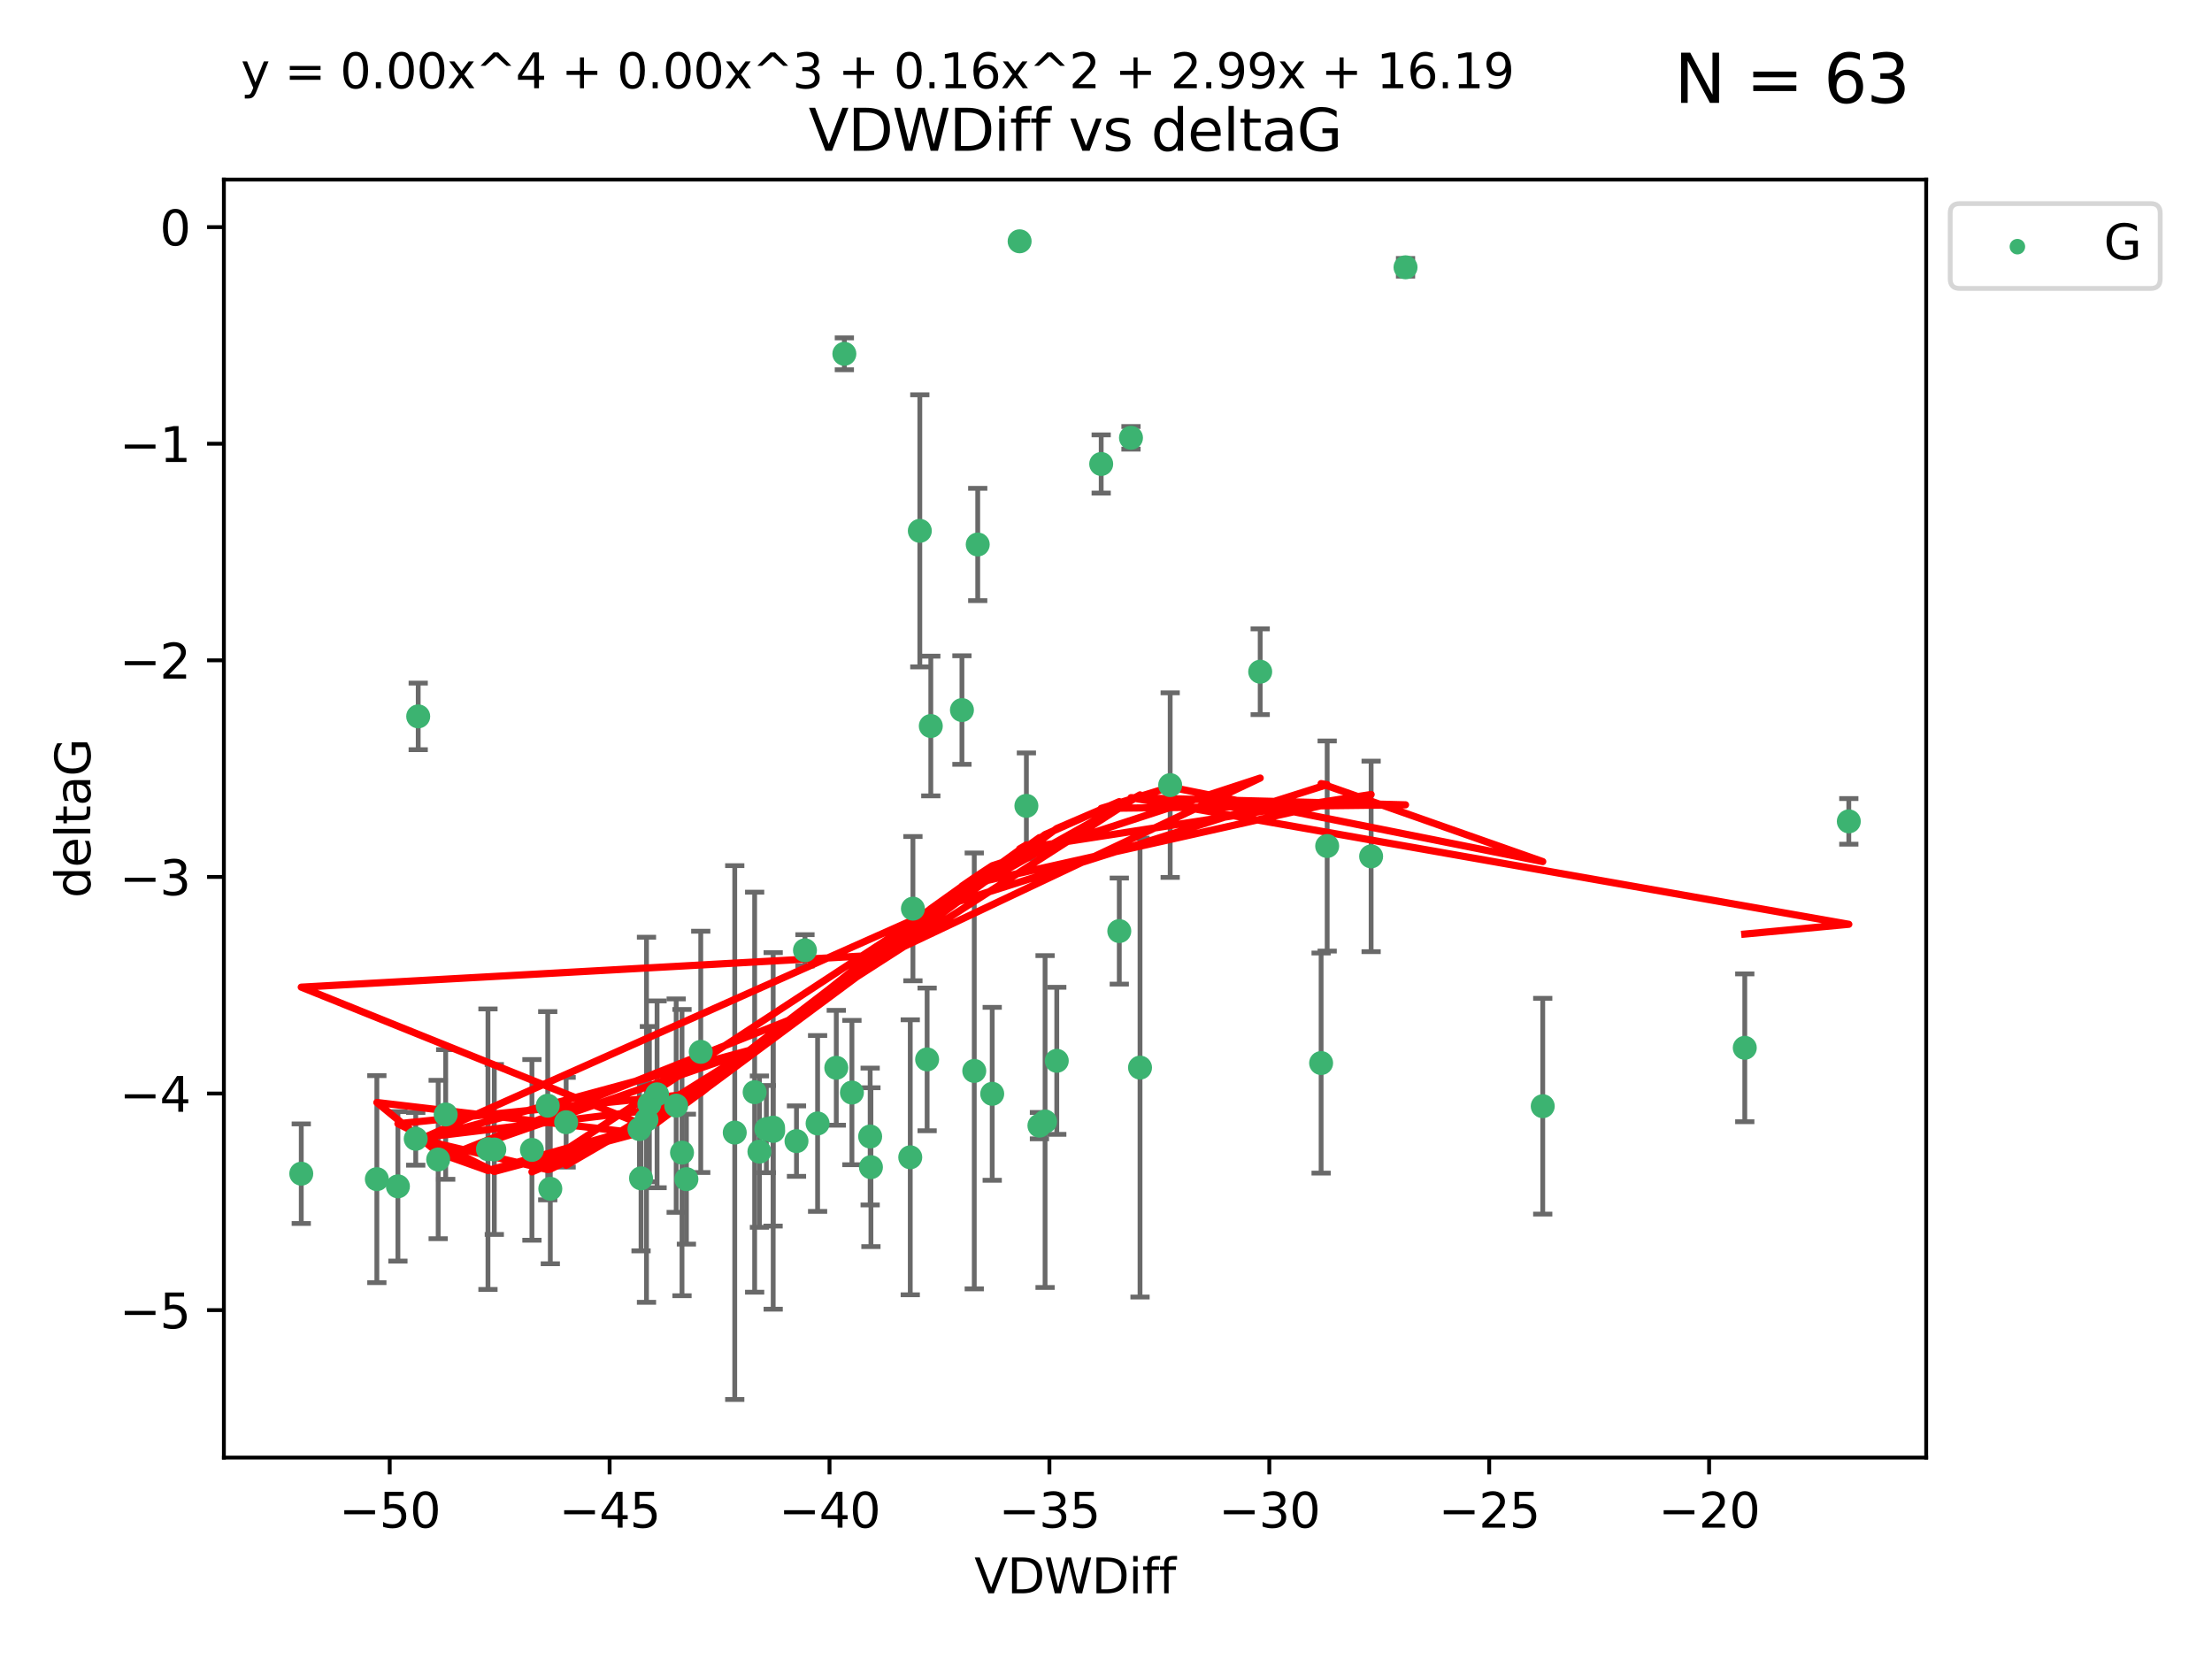 <?xml version="1.0" encoding="utf-8" standalone="no"?>
<!DOCTYPE svg PUBLIC "-//W3C//DTD SVG 1.1//EN"
  "http://www.w3.org/Graphics/SVG/1.1/DTD/svg11.dtd">
<svg xmlns:xlink="http://www.w3.org/1999/xlink" width="460.8pt" height="345.6pt" viewBox="0 0 460.8 345.6" xmlns="http://www.w3.org/2000/svg" version="1.1">
 <defs>
  <style type="text/css">*{stroke-linejoin: round; stroke-linecap: butt}</style>
 </defs>
 <g id="figure_1">
  <g id="patch_1">
   <path d="M 0 345.6 
L 460.8 345.6 
L 460.8 0 
L 0 0 
z
" style="fill: #ffffff"/>
  </g>
  <g id="axes_1">
   <g id="patch_2">
    <path d="M 46.64 303.64 
L 401.26 303.64 
L 401.26 37.411 
L 46.64 37.411 
z
" style="fill: #ffffff"/>
   </g>
   <g id="PathCollection_1">
    <defs>
     <path id="m6c60eccf04" d="M 0 1.118 
C 0.297 1.118 0.581 1 0.791 0.791 
C 1 0.581 1.118 0.297 1.118 0 
C 1.118 -0.297 1 -0.581 0.791 -0.791 
C 0.581 -1 0.297 -1.118 0 -1.118 
C -0.297 -1.118 -0.581 -1 -0.791 -0.791 
C -1 -0.581 -1.118 -0.297 -1.118 0 
C -1.118 0.297 -1 0.581 -0.791 0.791 
C -0.581 1 -0.297 1.118 0 1.118 
z
" style="stroke: #3cb371"/>
    </defs>
    <g clip-path="url(#p205595810f)">
     <use xlink:href="#m6c60eccf04" x="133.213" y="235.21" style="fill: #3cb371; stroke: #3cb371"/>
     <use xlink:href="#m6c60eccf04" x="78.505" y="245.636" style="fill: #3cb371; stroke: #3cb371"/>
     <use xlink:href="#m6c60eccf04" x="91.28" y="241.546" style="fill: #3cb371; stroke: #3cb371"/>
     <use xlink:href="#m6c60eccf04" x="101.652" y="239.396" style="fill: #3cb371; stroke: #3cb371"/>
     <use xlink:href="#m6c60eccf04" x="136.879" y="227.969" style="fill: #3cb371; stroke: #3cb371"/>
     <use xlink:href="#m6c60eccf04" x="159.648" y="235.209" style="fill: #3cb371; stroke: #3cb371"/>
     <use xlink:href="#m6c60eccf04" x="181.431" y="243.14" style="fill: #3cb371; stroke: #3cb371"/>
     <use xlink:href="#m6c60eccf04" x="62.759" y="244.499" style="fill: #3cb371; stroke: #3cb371"/>
     <use xlink:href="#m6c60eccf04" x="135.278" y="230.01" style="fill: #3cb371; stroke: #3cb371"/>
     <use xlink:href="#m6c60eccf04" x="133.541" y="245.465" style="fill: #3cb371; stroke: #3cb371"/>
     <use xlink:href="#m6c60eccf04" x="102.973" y="239.458" style="fill: #3cb371; stroke: #3cb371"/>
     <use xlink:href="#m6c60eccf04" x="82.893" y="247.139" style="fill: #3cb371; stroke: #3cb371"/>
     <use xlink:href="#m6c60eccf04" x="145.979" y="219.121" style="fill: #3cb371; stroke: #3cb371"/>
     <use xlink:href="#m6c60eccf04" x="174.214" y="222.438" style="fill: #3cb371; stroke: #3cb371"/>
     <use xlink:href="#m6c60eccf04" x="153.062" y="235.937" style="fill: #3cb371; stroke: #3cb371"/>
     <use xlink:href="#m6c60eccf04" x="117.936" y="233.778" style="fill: #3cb371; stroke: #3cb371"/>
     <use xlink:href="#m6c60eccf04" x="161.048" y="234.902" style="fill: #3cb371; stroke: #3cb371"/>
     <use xlink:href="#m6c60eccf04" x="181.27" y="236.757" style="fill: #3cb371; stroke: #3cb371"/>
     <use xlink:href="#m6c60eccf04" x="189.623" y="241.086" style="fill: #3cb371; stroke: #3cb371"/>
     <use xlink:href="#m6c60eccf04" x="110.811" y="239.542" style="fill: #3cb371; stroke: #3cb371"/>
     <use xlink:href="#m6c60eccf04" x="140.862" y="230.321" style="fill: #3cb371; stroke: #3cb371"/>
     <use xlink:href="#m6c60eccf04" x="161.07" y="235.588" style="fill: #3cb371; stroke: #3cb371"/>
     <use xlink:href="#m6c60eccf04" x="157.207" y="227.525" style="fill: #3cb371; stroke: #3cb371"/>
     <use xlink:href="#m6c60eccf04" x="165.923" y="237.715" style="fill: #3cb371; stroke: #3cb371"/>
     <use xlink:href="#m6c60eccf04" x="92.846" y="232.165" style="fill: #3cb371; stroke: #3cb371"/>
     <use xlink:href="#m6c60eccf04" x="158.201" y="239.905" style="fill: #3cb371; stroke: #3cb371"/>
     <use xlink:href="#m6c60eccf04" x="87.119" y="149.237" style="fill: #3cb371; stroke: #3cb371"/>
     <use xlink:href="#m6c60eccf04" x="191.615" y="110.585" style="fill: #3cb371; stroke: #3cb371"/>
     <use xlink:href="#m6c60eccf04" x="142.076" y="240.11" style="fill: #3cb371; stroke: #3cb371"/>
     <use xlink:href="#m6c60eccf04" x="86.605" y="237.234" style="fill: #3cb371; stroke: #3cb371"/>
     <use xlink:href="#m6c60eccf04" x="114.103" y="230.339" style="fill: #3cb371; stroke: #3cb371"/>
     <use xlink:href="#m6c60eccf04" x="114.64" y="247.646" style="fill: #3cb371; stroke: #3cb371"/>
     <use xlink:href="#m6c60eccf04" x="142.992" y="245.638" style="fill: #3cb371; stroke: #3cb371"/>
     <use xlink:href="#m6c60eccf04" x="220.146" y="220.986" style="fill: #3cb371; stroke: #3cb371"/>
     <use xlink:href="#m6c60eccf04" x="233.169" y="193.962" style="fill: #3cb371; stroke: #3cb371"/>
     <use xlink:href="#m6c60eccf04" x="217.708" y="233.64" style="fill: #3cb371; stroke: #3cb371"/>
     <use xlink:href="#m6c60eccf04" x="175.895" y="73.708" style="fill: #3cb371; stroke: #3cb371"/>
     <use xlink:href="#m6c60eccf04" x="216.531" y="234.491" style="fill: #3cb371; stroke: #3cb371"/>
     <use xlink:href="#m6c60eccf04" x="170.321" y="234.039" style="fill: #3cb371; stroke: #3cb371"/>
     <use xlink:href="#m6c60eccf04" x="134.676" y="233.267" style="fill: #3cb371; stroke: #3cb371"/>
     <use xlink:href="#m6c60eccf04" x="203.679" y="113.426" style="fill: #3cb371; stroke: #3cb371"/>
     <use xlink:href="#m6c60eccf04" x="206.696" y="227.86" style="fill: #3cb371; stroke: #3cb371"/>
     <use xlink:href="#m6c60eccf04" x="262.522" y="139.931" style="fill: #3cb371; stroke: #3cb371"/>
     <use xlink:href="#m6c60eccf04" x="177.472" y="227.599" style="fill: #3cb371; stroke: #3cb371"/>
     <use xlink:href="#m6c60eccf04" x="213.817" y="167.877" style="fill: #3cb371; stroke: #3cb371"/>
     <use xlink:href="#m6c60eccf04" x="212.406" y="50.266" style="fill: #3cb371; stroke: #3cb371"/>
     <use xlink:href="#m6c60eccf04" x="285.63" y="178.402" style="fill: #3cb371; stroke: #3cb371"/>
     <use xlink:href="#m6c60eccf04" x="200.389" y="147.918" style="fill: #3cb371; stroke: #3cb371"/>
     <use xlink:href="#m6c60eccf04" x="202.957" y="223.093" style="fill: #3cb371; stroke: #3cb371"/>
     <use xlink:href="#m6c60eccf04" x="193.903" y="151.245" style="fill: #3cb371; stroke: #3cb371"/>
     <use xlink:href="#m6c60eccf04" x="167.69" y="197.967" style="fill: #3cb371; stroke: #3cb371"/>
     <use xlink:href="#m6c60eccf04" x="237.488" y="222.403" style="fill: #3cb371; stroke: #3cb371"/>
     <use xlink:href="#m6c60eccf04" x="190.179" y="189.289" style="fill: #3cb371; stroke: #3cb371"/>
     <use xlink:href="#m6c60eccf04" x="193.138" y="220.694" style="fill: #3cb371; stroke: #3cb371"/>
     <use xlink:href="#m6c60eccf04" x="276.475" y="176.241" style="fill: #3cb371; stroke: #3cb371"/>
     <use xlink:href="#m6c60eccf04" x="275.212" y="221.454" style="fill: #3cb371; stroke: #3cb371"/>
     <use xlink:href="#m6c60eccf04" x="321.381" y="230.443" style="fill: #3cb371; stroke: #3cb371"/>
     <use xlink:href="#m6c60eccf04" x="243.77" y="163.553" style="fill: #3cb371; stroke: #3cb371"/>
     <use xlink:href="#m6c60eccf04" x="229.398" y="96.654" style="fill: #3cb371; stroke: #3cb371"/>
     <use xlink:href="#m6c60eccf04" x="292.798" y="55.682" style="fill: #3cb371; stroke: #3cb371"/>
     <use xlink:href="#m6c60eccf04" x="235.604" y="91.203" style="fill: #3cb371; stroke: #3cb371"/>
     <use xlink:href="#m6c60eccf04" x="385.141" y="171.107" style="fill: #3cb371; stroke: #3cb371"/>
     <use xlink:href="#m6c60eccf04" x="363.469" y="218.278" style="fill: #3cb371; stroke: #3cb371"/>
    </g>
   </g>
   <g id="matplotlib.axis_1">
    <g id="xtick_1">
     <g id="line2d_1">
      <defs>
       <path id="m21f9f442c5" d="M 0 0 
L 0 3.5 
" style="stroke: #000000; stroke-width: 0.8"/>
      </defs>
      <g>
       <use xlink:href="#m21f9f442c5" x="81.184" y="303.64" style="stroke: #000000; stroke-width: 0.8"/>
      </g>
     </g>
     <g id="text_1">
      <!-- −50 -->
      <g transform="translate(70.632 318.238)scale(0.1 -0.1)">
       <defs>
        <path id="DejaVuSans-2212" d="M 678 2272 
L 4684 2272 
L 4684 1741 
L 678 1741 
L 678 2272 
z
" transform="scale(0.016)"/>
        <path id="DejaVuSans-35" d="M 691 4666 
L 3169 4666 
L 3169 4134 
L 1269 4134 
L 1269 2991 
Q 1406 3038 1543 3061 
Q 1681 3084 1819 3084 
Q 2600 3084 3056 2656 
Q 3513 2228 3513 1497 
Q 3513 744 3044 326 
Q 2575 -91 1722 -91 
Q 1428 -91 1123 -41 
Q 819 9 494 109 
L 494 744 
Q 775 591 1075 516 
Q 1375 441 1709 441 
Q 2250 441 2565 725 
Q 2881 1009 2881 1497 
Q 2881 1984 2565 2268 
Q 2250 2553 1709 2553 
Q 1456 2553 1204 2497 
Q 953 2441 691 2322 
L 691 4666 
z
" transform="scale(0.016)"/>
        <path id="DejaVuSans-30" d="M 2034 4250 
Q 1547 4250 1301 3770 
Q 1056 3291 1056 2328 
Q 1056 1369 1301 889 
Q 1547 409 2034 409 
Q 2525 409 2770 889 
Q 3016 1369 3016 2328 
Q 3016 3291 2770 3770 
Q 2525 4250 2034 4250 
z
M 2034 4750 
Q 2819 4750 3233 4129 
Q 3647 3509 3647 2328 
Q 3647 1150 3233 529 
Q 2819 -91 2034 -91 
Q 1250 -91 836 529 
Q 422 1150 422 2328 
Q 422 3509 836 4129 
Q 1250 4750 2034 4750 
z
" transform="scale(0.016)"/>
       </defs>
       <use xlink:href="#DejaVuSans-2212"/>
       <use xlink:href="#DejaVuSans-35" x="83.789"/>
       <use xlink:href="#DejaVuSans-30" x="147.412"/>
      </g>
     </g>
    </g>
    <g id="xtick_2">
     <g id="line2d_2">
      <g>
       <use xlink:href="#m21f9f442c5" x="126.993" y="303.64" style="stroke: #000000; stroke-width: 0.8"/>
      </g>
     </g>
     <g id="text_2">
      <!-- −45 -->
      <g transform="translate(116.441 318.238)scale(0.1 -0.1)">
       <defs>
        <path id="DejaVuSans-34" d="M 2419 4116 
L 825 1625 
L 2419 1625 
L 2419 4116 
z
M 2253 4666 
L 3047 4666 
L 3047 1625 
L 3713 1625 
L 3713 1100 
L 3047 1100 
L 3047 0 
L 2419 0 
L 2419 1100 
L 313 1100 
L 313 1709 
L 2253 4666 
z
" transform="scale(0.016)"/>
       </defs>
       <use xlink:href="#DejaVuSans-2212"/>
       <use xlink:href="#DejaVuSans-34" x="83.789"/>
       <use xlink:href="#DejaVuSans-35" x="147.412"/>
      </g>
     </g>
    </g>
    <g id="xtick_3">
     <g id="line2d_3">
      <g>
       <use xlink:href="#m21f9f442c5" x="172.802" y="303.64" style="stroke: #000000; stroke-width: 0.8"/>
      </g>
     </g>
     <g id="text_3">
      <!-- −40 -->
      <g transform="translate(162.25 318.238)scale(0.1 -0.1)">
       <use xlink:href="#DejaVuSans-2212"/>
       <use xlink:href="#DejaVuSans-34" x="83.789"/>
       <use xlink:href="#DejaVuSans-30" x="147.412"/>
      </g>
     </g>
    </g>
    <g id="xtick_4">
     <g id="line2d_4">
      <g>
       <use xlink:href="#m21f9f442c5" x="218.611" y="303.64" style="stroke: #000000; stroke-width: 0.8"/>
      </g>
     </g>
     <g id="text_4">
      <!-- −35 -->
      <g transform="translate(208.059 318.238)scale(0.1 -0.1)">
       <defs>
        <path id="DejaVuSans-33" d="M 2597 2516 
Q 3050 2419 3304 2112 
Q 3559 1806 3559 1356 
Q 3559 666 3084 287 
Q 2609 -91 1734 -91 
Q 1441 -91 1130 -33 
Q 819 25 488 141 
L 488 750 
Q 750 597 1062 519 
Q 1375 441 1716 441 
Q 2309 441 2620 675 
Q 2931 909 2931 1356 
Q 2931 1769 2642 2001 
Q 2353 2234 1838 2234 
L 1294 2234 
L 1294 2753 
L 1863 2753 
Q 2328 2753 2575 2939 
Q 2822 3125 2822 3475 
Q 2822 3834 2567 4026 
Q 2313 4219 1838 4219 
Q 1578 4219 1281 4162 
Q 984 4106 628 3988 
L 628 4550 
Q 988 4650 1302 4700 
Q 1616 4750 1894 4750 
Q 2613 4750 3031 4423 
Q 3450 4097 3450 3541 
Q 3450 3153 3228 2886 
Q 3006 2619 2597 2516 
z
" transform="scale(0.016)"/>
       </defs>
       <use xlink:href="#DejaVuSans-2212"/>
       <use xlink:href="#DejaVuSans-33" x="83.789"/>
       <use xlink:href="#DejaVuSans-35" x="147.412"/>
      </g>
     </g>
    </g>
    <g id="xtick_5">
     <g id="line2d_5">
      <g>
       <use xlink:href="#m21f9f442c5" x="264.42" y="303.64" style="stroke: #000000; stroke-width: 0.8"/>
      </g>
     </g>
     <g id="text_5">
      <!-- −30 -->
      <g transform="translate(253.868 318.238)scale(0.1 -0.1)">
       <use xlink:href="#DejaVuSans-2212"/>
       <use xlink:href="#DejaVuSans-33" x="83.789"/>
       <use xlink:href="#DejaVuSans-30" x="147.412"/>
      </g>
     </g>
    </g>
    <g id="xtick_6">
     <g id="line2d_6">
      <g>
       <use xlink:href="#m21f9f442c5" x="310.229" y="303.64" style="stroke: #000000; stroke-width: 0.8"/>
      </g>
     </g>
     <g id="text_6">
      <!-- −25 -->
      <g transform="translate(299.676 318.238)scale(0.1 -0.1)">
       <defs>
        <path id="DejaVuSans-32" d="M 1228 531 
L 3431 531 
L 3431 0 
L 469 0 
L 469 531 
Q 828 903 1448 1529 
Q 2069 2156 2228 2338 
Q 2531 2678 2651 2914 
Q 2772 3150 2772 3378 
Q 2772 3750 2511 3984 
Q 2250 4219 1831 4219 
Q 1534 4219 1204 4116 
Q 875 4013 500 3803 
L 500 4441 
Q 881 4594 1212 4672 
Q 1544 4750 1819 4750 
Q 2544 4750 2975 4387 
Q 3406 4025 3406 3419 
Q 3406 3131 3298 2873 
Q 3191 2616 2906 2266 
Q 2828 2175 2409 1742 
Q 1991 1309 1228 531 
z
" transform="scale(0.016)"/>
       </defs>
       <use xlink:href="#DejaVuSans-2212"/>
       <use xlink:href="#DejaVuSans-32" x="83.789"/>
       <use xlink:href="#DejaVuSans-35" x="147.412"/>
      </g>
     </g>
    </g>
    <g id="xtick_7">
     <g id="line2d_7">
      <g>
       <use xlink:href="#m21f9f442c5" x="356.038" y="303.64" style="stroke: #000000; stroke-width: 0.8"/>
      </g>
     </g>
     <g id="text_7">
      <!-- −20 -->
      <g transform="translate(345.485 318.238)scale(0.1 -0.1)">
       <use xlink:href="#DejaVuSans-2212"/>
       <use xlink:href="#DejaVuSans-32" x="83.789"/>
       <use xlink:href="#DejaVuSans-30" x="147.412"/>
      </g>
     </g>
    </g>
    <g id="text_8">
     <!-- VDWDiff -->
     <g transform="translate(202.977 331.917)scale(0.1 -0.1)">
      <defs>
       <path id="DejaVuSans-56" d="M 1831 0 
L 50 4666 
L 709 4666 
L 2188 738 
L 3669 4666 
L 4325 4666 
L 2547 0 
L 1831 0 
z
" transform="scale(0.016)"/>
       <path id="DejaVuSans-44" d="M 1259 4147 
L 1259 519 
L 2022 519 
Q 2988 519 3436 956 
Q 3884 1394 3884 2338 
Q 3884 3275 3436 3711 
Q 2988 4147 2022 4147 
L 1259 4147 
z
M 628 4666 
L 1925 4666 
Q 3281 4666 3915 4102 
Q 4550 3538 4550 2338 
Q 4550 1131 3912 565 
Q 3275 0 1925 0 
L 628 0 
L 628 4666 
z
" transform="scale(0.016)"/>
       <path id="DejaVuSans-57" d="M 213 4666 
L 850 4666 
L 1831 722 
L 2809 4666 
L 3519 4666 
L 4500 722 
L 5478 4666 
L 6119 4666 
L 4947 0 
L 4153 0 
L 3169 4050 
L 2175 0 
L 1381 0 
L 213 4666 
z
" transform="scale(0.016)"/>
       <path id="DejaVuSans-69" d="M 603 3500 
L 1178 3500 
L 1178 0 
L 603 0 
L 603 3500 
z
M 603 4863 
L 1178 4863 
L 1178 4134 
L 603 4134 
L 603 4863 
z
" transform="scale(0.016)"/>
       <path id="DejaVuSans-66" d="M 2375 4863 
L 2375 4384 
L 1825 4384 
Q 1516 4384 1395 4259 
Q 1275 4134 1275 3809 
L 1275 3500 
L 2222 3500 
L 2222 3053 
L 1275 3053 
L 1275 0 
L 697 0 
L 697 3053 
L 147 3053 
L 147 3500 
L 697 3500 
L 697 3744 
Q 697 4328 969 4595 
Q 1241 4863 1831 4863 
L 2375 4863 
z
" transform="scale(0.016)"/>
      </defs>
      <use xlink:href="#DejaVuSans-56"/>
      <use xlink:href="#DejaVuSans-44" x="68.408"/>
      <use xlink:href="#DejaVuSans-57" x="145.41"/>
      <use xlink:href="#DejaVuSans-44" x="244.287"/>
      <use xlink:href="#DejaVuSans-69" x="321.289"/>
      <use xlink:href="#DejaVuSans-66" x="349.072"/>
      <use xlink:href="#DejaVuSans-66" x="384.277"/>
     </g>
    </g>
   </g>
   <g id="matplotlib.axis_2">
    <g id="ytick_1">
     <g id="line2d_8">
      <defs>
       <path id="m69c3748a81" d="M 0 0 
L -3.5 0 
" style="stroke: #000000; stroke-width: 0.8"/>
      </defs>
      <g>
       <use xlink:href="#m69c3748a81" x="46.64" y="272.918" style="stroke: #000000; stroke-width: 0.8"/>
      </g>
     </g>
     <g id="text_9">
      <!-- −5 -->
      <g transform="translate(24.898 276.717)scale(0.1 -0.1)">
       <use xlink:href="#DejaVuSans-2212"/>
       <use xlink:href="#DejaVuSans-35" x="83.789"/>
      </g>
     </g>
    </g>
    <g id="ytick_2">
     <g id="line2d_9">
      <g>
       <use xlink:href="#m69c3748a81" x="46.64" y="227.798" style="stroke: #000000; stroke-width: 0.8"/>
      </g>
     </g>
     <g id="text_10">
      <!-- −4 -->
      <g transform="translate(24.898 231.598)scale(0.1 -0.1)">
       <use xlink:href="#DejaVuSans-2212"/>
       <use xlink:href="#DejaVuSans-34" x="83.789"/>
      </g>
     </g>
    </g>
    <g id="ytick_3">
     <g id="line2d_10">
      <g>
       <use xlink:href="#m69c3748a81" x="46.64" y="182.678" style="stroke: #000000; stroke-width: 0.8"/>
      </g>
     </g>
     <g id="text_11">
      <!-- −3 -->
      <g transform="translate(24.898 186.478)scale(0.1 -0.1)">
       <use xlink:href="#DejaVuSans-2212"/>
       <use xlink:href="#DejaVuSans-33" x="83.789"/>
      </g>
     </g>
    </g>
    <g id="ytick_4">
     <g id="line2d_11">
      <g>
       <use xlink:href="#m69c3748a81" x="46.64" y="137.559" style="stroke: #000000; stroke-width: 0.8"/>
      </g>
     </g>
     <g id="text_12">
      <!-- −2 -->
      <g transform="translate(24.898 141.358)scale(0.1 -0.1)">
       <use xlink:href="#DejaVuSans-2212"/>
       <use xlink:href="#DejaVuSans-32" x="83.789"/>
      </g>
     </g>
    </g>
    <g id="ytick_5">
     <g id="line2d_12">
      <g>
       <use xlink:href="#m69c3748a81" x="46.64" y="92.439" style="stroke: #000000; stroke-width: 0.8"/>
      </g>
     </g>
     <g id="text_13">
      <!-- −1 -->
      <g transform="translate(24.898 96.238)scale(0.1 -0.1)">
       <defs>
        <path id="DejaVuSans-31" d="M 794 531 
L 1825 531 
L 1825 4091 
L 703 3866 
L 703 4441 
L 1819 4666 
L 2450 4666 
L 2450 531 
L 3481 531 
L 3481 0 
L 794 0 
L 794 531 
z
" transform="scale(0.016)"/>
       </defs>
       <use xlink:href="#DejaVuSans-2212"/>
       <use xlink:href="#DejaVuSans-31" x="83.789"/>
      </g>
     </g>
    </g>
    <g id="ytick_6">
     <g id="line2d_13">
      <g>
       <use xlink:href="#m69c3748a81" x="46.64" y="47.319" style="stroke: #000000; stroke-width: 0.8"/>
      </g>
     </g>
     <g id="text_14">
      <!-- 0 -->
      <g transform="translate(33.278 51.118)scale(0.1 -0.1)">
       <use xlink:href="#DejaVuSans-30"/>
      </g>
     </g>
    </g>
    <g id="text_15">
     <!-- deltaG -->
     <g transform="translate(18.818 187.064)rotate(-90)scale(0.1 -0.1)">
      <defs>
       <path id="DejaVuSans-64" d="M 2906 2969 
L 2906 4863 
L 3481 4863 
L 3481 0 
L 2906 0 
L 2906 525 
Q 2725 213 2448 61 
Q 2172 -91 1784 -91 
Q 1150 -91 751 415 
Q 353 922 353 1747 
Q 353 2572 751 3078 
Q 1150 3584 1784 3584 
Q 2172 3584 2448 3432 
Q 2725 3281 2906 2969 
z
M 947 1747 
Q 947 1113 1208 752 
Q 1469 391 1925 391 
Q 2381 391 2643 752 
Q 2906 1113 2906 1747 
Q 2906 2381 2643 2742 
Q 2381 3103 1925 3103 
Q 1469 3103 1208 2742 
Q 947 2381 947 1747 
z
" transform="scale(0.016)"/>
       <path id="DejaVuSans-65" d="M 3597 1894 
L 3597 1613 
L 953 1613 
Q 991 1019 1311 708 
Q 1631 397 2203 397 
Q 2534 397 2845 478 
Q 3156 559 3463 722 
L 3463 178 
Q 3153 47 2828 -22 
Q 2503 -91 2169 -91 
Q 1331 -91 842 396 
Q 353 884 353 1716 
Q 353 2575 817 3079 
Q 1281 3584 2069 3584 
Q 2775 3584 3186 3129 
Q 3597 2675 3597 1894 
z
M 3022 2063 
Q 3016 2534 2758 2815 
Q 2500 3097 2075 3097 
Q 1594 3097 1305 2825 
Q 1016 2553 972 2059 
L 3022 2063 
z
" transform="scale(0.016)"/>
       <path id="DejaVuSans-6c" d="M 603 4863 
L 1178 4863 
L 1178 0 
L 603 0 
L 603 4863 
z
" transform="scale(0.016)"/>
       <path id="DejaVuSans-74" d="M 1172 4494 
L 1172 3500 
L 2356 3500 
L 2356 3053 
L 1172 3053 
L 1172 1153 
Q 1172 725 1289 603 
Q 1406 481 1766 481 
L 2356 481 
L 2356 0 
L 1766 0 
Q 1100 0 847 248 
Q 594 497 594 1153 
L 594 3053 
L 172 3053 
L 172 3500 
L 594 3500 
L 594 4494 
L 1172 4494 
z
" transform="scale(0.016)"/>
       <path id="DejaVuSans-61" d="M 2194 1759 
Q 1497 1759 1228 1600 
Q 959 1441 959 1056 
Q 959 750 1161 570 
Q 1363 391 1709 391 
Q 2188 391 2477 730 
Q 2766 1069 2766 1631 
L 2766 1759 
L 2194 1759 
z
M 3341 1997 
L 3341 0 
L 2766 0 
L 2766 531 
Q 2569 213 2275 61 
Q 1981 -91 1556 -91 
Q 1019 -91 701 211 
Q 384 513 384 1019 
Q 384 1609 779 1909 
Q 1175 2209 1959 2209 
L 2766 2209 
L 2766 2266 
Q 2766 2663 2505 2880 
Q 2244 3097 1772 3097 
Q 1472 3097 1187 3025 
Q 903 2953 641 2809 
L 641 3341 
Q 956 3463 1253 3523 
Q 1550 3584 1831 3584 
Q 2591 3584 2966 3190 
Q 3341 2797 3341 1997 
z
" transform="scale(0.016)"/>
       <path id="DejaVuSans-47" d="M 3809 666 
L 3809 1919 
L 2778 1919 
L 2778 2438 
L 4434 2438 
L 4434 434 
Q 4069 175 3628 42 
Q 3188 -91 2688 -91 
Q 1594 -91 976 548 
Q 359 1188 359 2328 
Q 359 3472 976 4111 
Q 1594 4750 2688 4750 
Q 3144 4750 3555 4637 
Q 3966 4525 4313 4306 
L 4313 3634 
Q 3963 3931 3569 4081 
Q 3175 4231 2741 4231 
Q 1884 4231 1454 3753 
Q 1025 3275 1025 2328 
Q 1025 1384 1454 906 
Q 1884 428 2741 428 
Q 3075 428 3337 486 
Q 3600 544 3809 666 
z
" transform="scale(0.016)"/>
      </defs>
      <use xlink:href="#DejaVuSans-64"/>
      <use xlink:href="#DejaVuSans-65" x="63.477"/>
      <use xlink:href="#DejaVuSans-6c" x="125"/>
      <use xlink:href="#DejaVuSans-74" x="152.783"/>
      <use xlink:href="#DejaVuSans-61" x="191.992"/>
      <use xlink:href="#DejaVuSans-47" x="253.271"/>
     </g>
    </g>
   </g>
   <g id="LineCollection_1">
    <path d="M 133.213 244.896 
L 133.213 225.523 
" clip-path="url(#p205595810f)" style="fill: none; stroke: #696969"/>
    <path d="M 78.505 267.198 
L 78.505 224.073 
" clip-path="url(#p205595810f)" style="fill: none; stroke: #696969"/>
    <path d="M 91.28 258.042 
L 91.28 225.051 
" clip-path="url(#p205595810f)" style="fill: none; stroke: #696969"/>
    <path d="M 101.652 268.614 
L 101.652 210.178 
" clip-path="url(#p205595810f)" style="fill: none; stroke: #696969"/>
    <path d="M 136.879 247.429 
L 136.879 208.509 
" clip-path="url(#p205595810f)" style="fill: none; stroke: #696969"/>
    <path d="M 159.648 244.293 
L 159.648 226.126 
" clip-path="url(#p205595810f)" style="fill: none; stroke: #696969"/>
    <path d="M 181.431 259.685 
L 181.431 226.595 
" clip-path="url(#p205595810f)" style="fill: none; stroke: #696969"/>
    <path d="M 62.759 254.873 
L 62.759 234.125 
" clip-path="url(#p205595810f)" style="fill: none; stroke: #696969"/>
    <path d="M 135.278 246.181 
L 135.278 213.838 
" clip-path="url(#p205595810f)" style="fill: none; stroke: #696969"/>
    <path d="M 133.541 260.581 
L 133.541 230.349 
" clip-path="url(#p205595810f)" style="fill: none; stroke: #696969"/>
    <path d="M 102.973 257.155 
L 102.973 221.76 
" clip-path="url(#p205595810f)" style="fill: none; stroke: #696969"/>
    <path d="M 82.893 262.704 
L 82.893 231.574 
" clip-path="url(#p205595810f)" style="fill: none; stroke: #696969"/>
    <path d="M 145.979 244.252 
L 145.979 193.99 
" clip-path="url(#p205595810f)" style="fill: none; stroke: #696969"/>
    <path d="M 174.214 234.399 
L 174.214 210.477 
" clip-path="url(#p205595810f)" style="fill: none; stroke: #696969"/>
    <path d="M 153.062 291.539 
L 153.062 180.336 
" clip-path="url(#p205595810f)" style="fill: none; stroke: #696969"/>
    <path d="M 117.936 243.123 
L 117.936 224.432 
" clip-path="url(#p205595810f)" style="fill: none; stroke: #696969"/>
    <path d="M 161.048 255.409 
L 161.048 214.396 
" clip-path="url(#p205595810f)" style="fill: none; stroke: #696969"/>
    <path d="M 181.27 251.01 
L 181.27 222.505 
" clip-path="url(#p205595810f)" style="fill: none; stroke: #696969"/>
    <path d="M 189.623 269.728 
L 189.623 212.445 
" clip-path="url(#p205595810f)" style="fill: none; stroke: #696969"/>
    <path d="M 110.811 258.359 
L 110.811 220.725 
" clip-path="url(#p205595810f)" style="fill: none; stroke: #696969"/>
    <path d="M 140.862 252.551 
L 140.862 208.09 
" clip-path="url(#p205595810f)" style="fill: none; stroke: #696969"/>
    <path d="M 161.07 272.729 
L 161.07 198.446 
" clip-path="url(#p205595810f)" style="fill: none; stroke: #696969"/>
    <path d="M 157.207 269.191 
L 157.207 185.858 
" clip-path="url(#p205595810f)" style="fill: none; stroke: #696969"/>
    <path d="M 165.923 245.053 
L 165.923 230.377 
" clip-path="url(#p205595810f)" style="fill: none; stroke: #696969"/>
    <path d="M 92.846 245.672 
L 92.846 218.658 
" clip-path="url(#p205595810f)" style="fill: none; stroke: #696969"/>
    <path d="M 158.201 255.67 
L 158.201 224.14 
" clip-path="url(#p205595810f)" style="fill: none; stroke: #696969"/>
    <path d="M 87.119 156.175 
L 87.119 142.299 
" clip-path="url(#p205595810f)" style="fill: none; stroke: #696969"/>
    <path d="M 191.615 138.926 
L 191.615 82.244 
" clip-path="url(#p205595810f)" style="fill: none; stroke: #696969"/>
    <path d="M 142.076 269.924 
L 142.076 210.295 
" clip-path="url(#p205595810f)" style="fill: none; stroke: #696969"/>
    <path d="M 86.605 242.726 
L 86.605 231.742 
" clip-path="url(#p205595810f)" style="fill: none; stroke: #696969"/>
    <path d="M 114.103 249.949 
L 114.103 210.73 
" clip-path="url(#p205595810f)" style="fill: none; stroke: #696969"/>
    <path d="M 114.64 263.264 
L 114.64 232.028 
" clip-path="url(#p205595810f)" style="fill: none; stroke: #696969"/>
    <path d="M 142.992 259.171 
L 142.992 232.105 
" clip-path="url(#p205595810f)" style="fill: none; stroke: #696969"/>
    <path d="M 220.146 236.302 
L 220.146 205.67 
" clip-path="url(#p205595810f)" style="fill: none; stroke: #696969"/>
    <path d="M 233.169 205.006 
L 233.169 182.917 
" clip-path="url(#p205595810f)" style="fill: none; stroke: #696969"/>
    <path d="M 217.708 268.206 
L 217.708 199.074 
" clip-path="url(#p205595810f)" style="fill: none; stroke: #696969"/>
    <path d="M 175.895 77.029 
L 175.895 70.387 
" clip-path="url(#p205595810f)" style="fill: none; stroke: #696969"/>
    <path d="M 216.531 237.236 
L 216.531 231.747 
" clip-path="url(#p205595810f)" style="fill: none; stroke: #696969"/>
    <path d="M 170.321 252.354 
L 170.321 215.723 
" clip-path="url(#p205595810f)" style="fill: none; stroke: #696969"/>
    <path d="M 134.676 271.293 
L 134.676 195.242 
" clip-path="url(#p205595810f)" style="fill: none; stroke: #696969"/>
    <path d="M 203.679 125.126 
L 203.679 101.726 
" clip-path="url(#p205595810f)" style="fill: none; stroke: #696969"/>
    <path d="M 206.696 245.871 
L 206.696 209.849 
" clip-path="url(#p205595810f)" style="fill: none; stroke: #696969"/>
    <path d="M 262.522 148.86 
L 262.522 131.003 
" clip-path="url(#p205595810f)" style="fill: none; stroke: #696969"/>
    <path d="M 177.472 242.632 
L 177.472 212.565 
" clip-path="url(#p205595810f)" style="fill: none; stroke: #696969"/>
    <path d="M 213.817 178.901 
L 213.817 156.854 
" clip-path="url(#p205595810f)" style="fill: none; stroke: #696969"/>
    <path d="M 212.406 51.019 
L 212.406 49.513 
" clip-path="url(#p205595810f)" style="fill: none; stroke: #696969"/>
    <path d="M 285.63 198.246 
L 285.63 158.558 
" clip-path="url(#p205595810f)" style="fill: none; stroke: #696969"/>
    <path d="M 200.389 159.22 
L 200.389 136.615 
" clip-path="url(#p205595810f)" style="fill: none; stroke: #696969"/>
    <path d="M 202.957 268.493 
L 202.957 177.694 
" clip-path="url(#p205595810f)" style="fill: none; stroke: #696969"/>
    <path d="M 193.903 165.798 
L 193.903 136.692 
" clip-path="url(#p205595810f)" style="fill: none; stroke: #696969"/>
    <path d="M 167.69 201.228 
L 167.69 194.707 
" clip-path="url(#p205595810f)" style="fill: none; stroke: #696969"/>
    <path d="M 237.488 270.191 
L 237.488 174.614 
" clip-path="url(#p205595810f)" style="fill: none; stroke: #696969"/>
    <path d="M 190.179 204.314 
L 190.179 174.263 
" clip-path="url(#p205595810f)" style="fill: none; stroke: #696969"/>
    <path d="M 193.138 235.555 
L 193.138 205.832 
" clip-path="url(#p205595810f)" style="fill: none; stroke: #696969"/>
    <path d="M 276.475 198.125 
L 276.475 154.357 
" clip-path="url(#p205595810f)" style="fill: none; stroke: #696969"/>
    <path d="M 275.212 244.379 
L 275.212 198.529 
" clip-path="url(#p205595810f)" style="fill: none; stroke: #696969"/>
    <path d="M 321.381 252.918 
L 321.381 207.968 
" clip-path="url(#p205595810f)" style="fill: none; stroke: #696969"/>
    <path d="M 243.77 182.778 
L 243.77 144.329 
" clip-path="url(#p205595810f)" style="fill: none; stroke: #696969"/>
    <path d="M 229.398 102.717 
L 229.398 90.592 
" clip-path="url(#p205595810f)" style="fill: none; stroke: #696969"/>
    <path d="M 292.798 57.528 
L 292.798 53.836 
" clip-path="url(#p205595810f)" style="fill: none; stroke: #696969"/>
    <path d="M 235.604 93.561 
L 235.604 88.845 
" clip-path="url(#p205595810f)" style="fill: none; stroke: #696969"/>
    <path d="M 385.141 175.859 
L 385.141 166.355 
" clip-path="url(#p205595810f)" style="fill: none; stroke: #696969"/>
    <path d="M 363.469 233.678 
L 363.469 202.879 
" clip-path="url(#p205595810f)" style="fill: none; stroke: #696969"/>
   </g>
   <g id="line2d_14">
    <defs>
     <path id="m540fbef78f" d="M 2 0 
L -2 -0 
" style="stroke: #696969"/>
    </defs>
    <g clip-path="url(#p205595810f)">
     <use xlink:href="#m540fbef78f" x="133.213" y="244.896" style="fill: #696969; stroke: #696969"/>
     <use xlink:href="#m540fbef78f" x="78.505" y="267.198" style="fill: #696969; stroke: #696969"/>
     <use xlink:href="#m540fbef78f" x="91.28" y="258.042" style="fill: #696969; stroke: #696969"/>
     <use xlink:href="#m540fbef78f" x="101.652" y="268.614" style="fill: #696969; stroke: #696969"/>
     <use xlink:href="#m540fbef78f" x="136.879" y="247.429" style="fill: #696969; stroke: #696969"/>
     <use xlink:href="#m540fbef78f" x="159.648" y="244.293" style="fill: #696969; stroke: #696969"/>
     <use xlink:href="#m540fbef78f" x="181.431" y="259.685" style="fill: #696969; stroke: #696969"/>
     <use xlink:href="#m540fbef78f" x="62.759" y="254.873" style="fill: #696969; stroke: #696969"/>
     <use xlink:href="#m540fbef78f" x="135.278" y="246.181" style="fill: #696969; stroke: #696969"/>
     <use xlink:href="#m540fbef78f" x="133.541" y="260.581" style="fill: #696969; stroke: #696969"/>
     <use xlink:href="#m540fbef78f" x="102.973" y="257.155" style="fill: #696969; stroke: #696969"/>
     <use xlink:href="#m540fbef78f" x="82.893" y="262.704" style="fill: #696969; stroke: #696969"/>
     <use xlink:href="#m540fbef78f" x="145.979" y="244.252" style="fill: #696969; stroke: #696969"/>
     <use xlink:href="#m540fbef78f" x="174.214" y="234.399" style="fill: #696969; stroke: #696969"/>
     <use xlink:href="#m540fbef78f" x="153.062" y="291.539" style="fill: #696969; stroke: #696969"/>
     <use xlink:href="#m540fbef78f" x="117.936" y="243.123" style="fill: #696969; stroke: #696969"/>
     <use xlink:href="#m540fbef78f" x="161.048" y="255.409" style="fill: #696969; stroke: #696969"/>
     <use xlink:href="#m540fbef78f" x="181.27" y="251.01" style="fill: #696969; stroke: #696969"/>
     <use xlink:href="#m540fbef78f" x="189.623" y="269.728" style="fill: #696969; stroke: #696969"/>
     <use xlink:href="#m540fbef78f" x="110.811" y="258.359" style="fill: #696969; stroke: #696969"/>
     <use xlink:href="#m540fbef78f" x="140.862" y="252.551" style="fill: #696969; stroke: #696969"/>
     <use xlink:href="#m540fbef78f" x="161.07" y="272.729" style="fill: #696969; stroke: #696969"/>
     <use xlink:href="#m540fbef78f" x="157.207" y="269.191" style="fill: #696969; stroke: #696969"/>
     <use xlink:href="#m540fbef78f" x="165.923" y="245.053" style="fill: #696969; stroke: #696969"/>
     <use xlink:href="#m540fbef78f" x="92.846" y="245.672" style="fill: #696969; stroke: #696969"/>
     <use xlink:href="#m540fbef78f" x="158.201" y="255.67" style="fill: #696969; stroke: #696969"/>
     <use xlink:href="#m540fbef78f" x="87.119" y="156.175" style="fill: #696969; stroke: #696969"/>
     <use xlink:href="#m540fbef78f" x="191.615" y="138.926" style="fill: #696969; stroke: #696969"/>
     <use xlink:href="#m540fbef78f" x="142.076" y="269.924" style="fill: #696969; stroke: #696969"/>
     <use xlink:href="#m540fbef78f" x="86.605" y="242.726" style="fill: #696969; stroke: #696969"/>
     <use xlink:href="#m540fbef78f" x="114.103" y="249.949" style="fill: #696969; stroke: #696969"/>
     <use xlink:href="#m540fbef78f" x="114.64" y="263.264" style="fill: #696969; stroke: #696969"/>
     <use xlink:href="#m540fbef78f" x="142.992" y="259.171" style="fill: #696969; stroke: #696969"/>
     <use xlink:href="#m540fbef78f" x="220.146" y="236.302" style="fill: #696969; stroke: #696969"/>
     <use xlink:href="#m540fbef78f" x="233.169" y="205.006" style="fill: #696969; stroke: #696969"/>
     <use xlink:href="#m540fbef78f" x="217.708" y="268.206" style="fill: #696969; stroke: #696969"/>
     <use xlink:href="#m540fbef78f" x="175.895" y="77.029" style="fill: #696969; stroke: #696969"/>
     <use xlink:href="#m540fbef78f" x="216.531" y="237.236" style="fill: #696969; stroke: #696969"/>
     <use xlink:href="#m540fbef78f" x="170.321" y="252.354" style="fill: #696969; stroke: #696969"/>
     <use xlink:href="#m540fbef78f" x="134.676" y="271.293" style="fill: #696969; stroke: #696969"/>
     <use xlink:href="#m540fbef78f" x="203.679" y="125.126" style="fill: #696969; stroke: #696969"/>
     <use xlink:href="#m540fbef78f" x="206.696" y="245.871" style="fill: #696969; stroke: #696969"/>
     <use xlink:href="#m540fbef78f" x="262.522" y="148.86" style="fill: #696969; stroke: #696969"/>
     <use xlink:href="#m540fbef78f" x="177.472" y="242.632" style="fill: #696969; stroke: #696969"/>
     <use xlink:href="#m540fbef78f" x="213.817" y="178.901" style="fill: #696969; stroke: #696969"/>
     <use xlink:href="#m540fbef78f" x="212.406" y="51.019" style="fill: #696969; stroke: #696969"/>
     <use xlink:href="#m540fbef78f" x="285.63" y="198.246" style="fill: #696969; stroke: #696969"/>
     <use xlink:href="#m540fbef78f" x="200.389" y="159.22" style="fill: #696969; stroke: #696969"/>
     <use xlink:href="#m540fbef78f" x="202.957" y="268.493" style="fill: #696969; stroke: #696969"/>
     <use xlink:href="#m540fbef78f" x="193.903" y="165.798" style="fill: #696969; stroke: #696969"/>
     <use xlink:href="#m540fbef78f" x="167.69" y="201.228" style="fill: #696969; stroke: #696969"/>
     <use xlink:href="#m540fbef78f" x="237.488" y="270.191" style="fill: #696969; stroke: #696969"/>
     <use xlink:href="#m540fbef78f" x="190.179" y="204.314" style="fill: #696969; stroke: #696969"/>
     <use xlink:href="#m540fbef78f" x="193.138" y="235.555" style="fill: #696969; stroke: #696969"/>
     <use xlink:href="#m540fbef78f" x="276.475" y="198.125" style="fill: #696969; stroke: #696969"/>
     <use xlink:href="#m540fbef78f" x="275.212" y="244.379" style="fill: #696969; stroke: #696969"/>
     <use xlink:href="#m540fbef78f" x="321.381" y="252.918" style="fill: #696969; stroke: #696969"/>
     <use xlink:href="#m540fbef78f" x="243.77" y="182.778" style="fill: #696969; stroke: #696969"/>
     <use xlink:href="#m540fbef78f" x="229.398" y="102.717" style="fill: #696969; stroke: #696969"/>
     <use xlink:href="#m540fbef78f" x="292.798" y="57.528" style="fill: #696969; stroke: #696969"/>
     <use xlink:href="#m540fbef78f" x="235.604" y="93.561" style="fill: #696969; stroke: #696969"/>
     <use xlink:href="#m540fbef78f" x="385.141" y="175.859" style="fill: #696969; stroke: #696969"/>
     <use xlink:href="#m540fbef78f" x="363.469" y="233.678" style="fill: #696969; stroke: #696969"/>
    </g>
   </g>
   <g id="line2d_15">
    <g clip-path="url(#p205595810f)">
     <use xlink:href="#m540fbef78f" x="133.213" y="225.523" style="fill: #696969; stroke: #696969"/>
     <use xlink:href="#m540fbef78f" x="78.505" y="224.073" style="fill: #696969; stroke: #696969"/>
     <use xlink:href="#m540fbef78f" x="91.28" y="225.051" style="fill: #696969; stroke: #696969"/>
     <use xlink:href="#m540fbef78f" x="101.652" y="210.178" style="fill: #696969; stroke: #696969"/>
     <use xlink:href="#m540fbef78f" x="136.879" y="208.509" style="fill: #696969; stroke: #696969"/>
     <use xlink:href="#m540fbef78f" x="159.648" y="226.126" style="fill: #696969; stroke: #696969"/>
     <use xlink:href="#m540fbef78f" x="181.431" y="226.595" style="fill: #696969; stroke: #696969"/>
     <use xlink:href="#m540fbef78f" x="62.759" y="234.125" style="fill: #696969; stroke: #696969"/>
     <use xlink:href="#m540fbef78f" x="135.278" y="213.838" style="fill: #696969; stroke: #696969"/>
     <use xlink:href="#m540fbef78f" x="133.541" y="230.349" style="fill: #696969; stroke: #696969"/>
     <use xlink:href="#m540fbef78f" x="102.973" y="221.76" style="fill: #696969; stroke: #696969"/>
     <use xlink:href="#m540fbef78f" x="82.893" y="231.574" style="fill: #696969; stroke: #696969"/>
     <use xlink:href="#m540fbef78f" x="145.979" y="193.99" style="fill: #696969; stroke: #696969"/>
     <use xlink:href="#m540fbef78f" x="174.214" y="210.477" style="fill: #696969; stroke: #696969"/>
     <use xlink:href="#m540fbef78f" x="153.062" y="180.336" style="fill: #696969; stroke: #696969"/>
     <use xlink:href="#m540fbef78f" x="117.936" y="224.432" style="fill: #696969; stroke: #696969"/>
     <use xlink:href="#m540fbef78f" x="161.048" y="214.396" style="fill: #696969; stroke: #696969"/>
     <use xlink:href="#m540fbef78f" x="181.27" y="222.505" style="fill: #696969; stroke: #696969"/>
     <use xlink:href="#m540fbef78f" x="189.623" y="212.445" style="fill: #696969; stroke: #696969"/>
     <use xlink:href="#m540fbef78f" x="110.811" y="220.725" style="fill: #696969; stroke: #696969"/>
     <use xlink:href="#m540fbef78f" x="140.862" y="208.09" style="fill: #696969; stroke: #696969"/>
     <use xlink:href="#m540fbef78f" x="161.07" y="198.446" style="fill: #696969; stroke: #696969"/>
     <use xlink:href="#m540fbef78f" x="157.207" y="185.858" style="fill: #696969; stroke: #696969"/>
     <use xlink:href="#m540fbef78f" x="165.923" y="230.377" style="fill: #696969; stroke: #696969"/>
     <use xlink:href="#m540fbef78f" x="92.846" y="218.658" style="fill: #696969; stroke: #696969"/>
     <use xlink:href="#m540fbef78f" x="158.201" y="224.14" style="fill: #696969; stroke: #696969"/>
     <use xlink:href="#m540fbef78f" x="87.119" y="142.299" style="fill: #696969; stroke: #696969"/>
     <use xlink:href="#m540fbef78f" x="191.615" y="82.244" style="fill: #696969; stroke: #696969"/>
     <use xlink:href="#m540fbef78f" x="142.076" y="210.295" style="fill: #696969; stroke: #696969"/>
     <use xlink:href="#m540fbef78f" x="86.605" y="231.742" style="fill: #696969; stroke: #696969"/>
     <use xlink:href="#m540fbef78f" x="114.103" y="210.73" style="fill: #696969; stroke: #696969"/>
     <use xlink:href="#m540fbef78f" x="114.64" y="232.028" style="fill: #696969; stroke: #696969"/>
     <use xlink:href="#m540fbef78f" x="142.992" y="232.105" style="fill: #696969; stroke: #696969"/>
     <use xlink:href="#m540fbef78f" x="220.146" y="205.67" style="fill: #696969; stroke: #696969"/>
     <use xlink:href="#m540fbef78f" x="233.169" y="182.917" style="fill: #696969; stroke: #696969"/>
     <use xlink:href="#m540fbef78f" x="217.708" y="199.074" style="fill: #696969; stroke: #696969"/>
     <use xlink:href="#m540fbef78f" x="175.895" y="70.387" style="fill: #696969; stroke: #696969"/>
     <use xlink:href="#m540fbef78f" x="216.531" y="231.747" style="fill: #696969; stroke: #696969"/>
     <use xlink:href="#m540fbef78f" x="170.321" y="215.723" style="fill: #696969; stroke: #696969"/>
     <use xlink:href="#m540fbef78f" x="134.676" y="195.242" style="fill: #696969; stroke: #696969"/>
     <use xlink:href="#m540fbef78f" x="203.679" y="101.726" style="fill: #696969; stroke: #696969"/>
     <use xlink:href="#m540fbef78f" x="206.696" y="209.849" style="fill: #696969; stroke: #696969"/>
     <use xlink:href="#m540fbef78f" x="262.522" y="131.003" style="fill: #696969; stroke: #696969"/>
     <use xlink:href="#m540fbef78f" x="177.472" y="212.565" style="fill: #696969; stroke: #696969"/>
     <use xlink:href="#m540fbef78f" x="213.817" y="156.854" style="fill: #696969; stroke: #696969"/>
     <use xlink:href="#m540fbef78f" x="212.406" y="49.513" style="fill: #696969; stroke: #696969"/>
     <use xlink:href="#m540fbef78f" x="285.63" y="158.558" style="fill: #696969; stroke: #696969"/>
     <use xlink:href="#m540fbef78f" x="200.389" y="136.615" style="fill: #696969; stroke: #696969"/>
     <use xlink:href="#m540fbef78f" x="202.957" y="177.694" style="fill: #696969; stroke: #696969"/>
     <use xlink:href="#m540fbef78f" x="193.903" y="136.692" style="fill: #696969; stroke: #696969"/>
     <use xlink:href="#m540fbef78f" x="167.69" y="194.707" style="fill: #696969; stroke: #696969"/>
     <use xlink:href="#m540fbef78f" x="237.488" y="174.614" style="fill: #696969; stroke: #696969"/>
     <use xlink:href="#m540fbef78f" x="190.179" y="174.263" style="fill: #696969; stroke: #696969"/>
     <use xlink:href="#m540fbef78f" x="193.138" y="205.832" style="fill: #696969; stroke: #696969"/>
     <use xlink:href="#m540fbef78f" x="276.475" y="154.357" style="fill: #696969; stroke: #696969"/>
     <use xlink:href="#m540fbef78f" x="275.212" y="198.529" style="fill: #696969; stroke: #696969"/>
     <use xlink:href="#m540fbef78f" x="321.381" y="207.968" style="fill: #696969; stroke: #696969"/>
     <use xlink:href="#m540fbef78f" x="243.77" y="144.329" style="fill: #696969; stroke: #696969"/>
     <use xlink:href="#m540fbef78f" x="229.398" y="90.592" style="fill: #696969; stroke: #696969"/>
     <use xlink:href="#m540fbef78f" x="292.798" y="53.836" style="fill: #696969; stroke: #696969"/>
     <use xlink:href="#m540fbef78f" x="235.604" y="88.845" style="fill: #696969; stroke: #696969"/>
     <use xlink:href="#m540fbef78f" x="385.141" y="166.355" style="fill: #696969; stroke: #696969"/>
     <use xlink:href="#m540fbef78f" x="363.469" y="202.879" style="fill: #696969; stroke: #696969"/>
    </g>
   </g>
   <g id="line2d_16">
    <path d="M 133.213 236.073 
L 78.505 229.668 
L 91.28 240.158 
L 101.652 243.845 
L 136.879 233.876 
L 159.648 217.064 
L 181.431 199.059 
L 62.759 205.642 
L 135.278 234.859 
L 133.541 235.885 
L 102.973 244.046 
L 82.893 234.091 
L 145.979 227.691 
L 174.214 204.995 
L 153.062 222.331 
L 117.936 242.754 
L 161.048 215.919 
L 181.27 199.19 
L 189.623 192.549 
L 110.811 244.135 
L 140.862 231.284 
L 161.07 215.901 
L 157.207 219.04 
L 165.923 211.894 
L 92.846 240.97 
L 158.201 218.238 
L 87.119 237.522 
L 191.615 191.018 
L 142.076 230.457 
L 86.605 237.146 
L 114.103 243.657 
L 114.64 243.552 
L 142.992 229.822 
L 220.146 172.588 
L 233.169 166.99 
L 217.708 173.854 
L 175.895 203.602 
L 216.531 174.488 
L 170.321 208.234 
L 134.676 235.219 
L 203.679 182.337 
L 206.696 180.352 
L 262.522 162.084 
L 177.472 202.3 
L 213.817 176.008 
L 212.406 176.829 
L 285.63 165.505 
L 200.389 184.593 
L 202.957 182.825 
L 193.903 189.29 
L 167.69 210.425 
L 237.488 165.586 
L 190.179 192.119 
L 193.138 189.864 
L 276.475 163.455 
L 275.212 163.24 
L 321.381 179.481 
L 243.77 163.963 
L 229.398 168.403 
L 292.798 167.661 
L 235.604 166.17 
L 385.141 192.544 
L 363.469 194.583 
" clip-path="url(#p205595810f)" style="fill: none; stroke: #ff0000; stroke-width: 1.5; stroke-linecap: square"/>
   </g>
   <g id="line2d_17">
    <defs>
     <path id="m1a802691b8" d="M 0 2 
C 0.53 2 1.039 1.789 1.414 1.414 
C 1.789 1.039 2 0.53 2 0 
C 2 -0.53 1.789 -1.039 1.414 -1.414 
C 1.039 -1.789 0.53 -2 0 -2 
C -0.53 -2 -1.039 -1.789 -1.414 -1.414 
C -1.789 -1.039 -2 -0.53 -2 0 
C -2 0.53 -1.789 1.039 -1.414 1.414 
C -1.039 1.789 -0.53 2 0 2 
z
" style="stroke: #3cb371"/>
    </defs>
    <g clip-path="url(#p205595810f)">
     <use xlink:href="#m1a802691b8" x="133.213" y="235.21" style="fill: #3cb371; stroke: #3cb371"/>
     <use xlink:href="#m1a802691b8" x="78.505" y="245.636" style="fill: #3cb371; stroke: #3cb371"/>
     <use xlink:href="#m1a802691b8" x="91.28" y="241.546" style="fill: #3cb371; stroke: #3cb371"/>
     <use xlink:href="#m1a802691b8" x="101.652" y="239.396" style="fill: #3cb371; stroke: #3cb371"/>
     <use xlink:href="#m1a802691b8" x="136.879" y="227.969" style="fill: #3cb371; stroke: #3cb371"/>
     <use xlink:href="#m1a802691b8" x="159.648" y="235.209" style="fill: #3cb371; stroke: #3cb371"/>
     <use xlink:href="#m1a802691b8" x="181.431" y="243.14" style="fill: #3cb371; stroke: #3cb371"/>
     <use xlink:href="#m1a802691b8" x="62.759" y="244.499" style="fill: #3cb371; stroke: #3cb371"/>
     <use xlink:href="#m1a802691b8" x="135.278" y="230.01" style="fill: #3cb371; stroke: #3cb371"/>
     <use xlink:href="#m1a802691b8" x="133.541" y="245.465" style="fill: #3cb371; stroke: #3cb371"/>
     <use xlink:href="#m1a802691b8" x="102.973" y="239.458" style="fill: #3cb371; stroke: #3cb371"/>
     <use xlink:href="#m1a802691b8" x="82.893" y="247.139" style="fill: #3cb371; stroke: #3cb371"/>
     <use xlink:href="#m1a802691b8" x="145.979" y="219.121" style="fill: #3cb371; stroke: #3cb371"/>
     <use xlink:href="#m1a802691b8" x="174.214" y="222.438" style="fill: #3cb371; stroke: #3cb371"/>
     <use xlink:href="#m1a802691b8" x="153.062" y="235.937" style="fill: #3cb371; stroke: #3cb371"/>
     <use xlink:href="#m1a802691b8" x="117.936" y="233.778" style="fill: #3cb371; stroke: #3cb371"/>
     <use xlink:href="#m1a802691b8" x="161.048" y="234.902" style="fill: #3cb371; stroke: #3cb371"/>
     <use xlink:href="#m1a802691b8" x="181.27" y="236.757" style="fill: #3cb371; stroke: #3cb371"/>
     <use xlink:href="#m1a802691b8" x="189.623" y="241.086" style="fill: #3cb371; stroke: #3cb371"/>
     <use xlink:href="#m1a802691b8" x="110.811" y="239.542" style="fill: #3cb371; stroke: #3cb371"/>
     <use xlink:href="#m1a802691b8" x="140.862" y="230.321" style="fill: #3cb371; stroke: #3cb371"/>
     <use xlink:href="#m1a802691b8" x="161.07" y="235.588" style="fill: #3cb371; stroke: #3cb371"/>
     <use xlink:href="#m1a802691b8" x="157.207" y="227.525" style="fill: #3cb371; stroke: #3cb371"/>
     <use xlink:href="#m1a802691b8" x="165.923" y="237.715" style="fill: #3cb371; stroke: #3cb371"/>
     <use xlink:href="#m1a802691b8" x="92.846" y="232.165" style="fill: #3cb371; stroke: #3cb371"/>
     <use xlink:href="#m1a802691b8" x="158.201" y="239.905" style="fill: #3cb371; stroke: #3cb371"/>
     <use xlink:href="#m1a802691b8" x="87.119" y="149.237" style="fill: #3cb371; stroke: #3cb371"/>
     <use xlink:href="#m1a802691b8" x="191.615" y="110.585" style="fill: #3cb371; stroke: #3cb371"/>
     <use xlink:href="#m1a802691b8" x="142.076" y="240.11" style="fill: #3cb371; stroke: #3cb371"/>
     <use xlink:href="#m1a802691b8" x="86.605" y="237.234" style="fill: #3cb371; stroke: #3cb371"/>
     <use xlink:href="#m1a802691b8" x="114.103" y="230.339" style="fill: #3cb371; stroke: #3cb371"/>
     <use xlink:href="#m1a802691b8" x="114.64" y="247.646" style="fill: #3cb371; stroke: #3cb371"/>
     <use xlink:href="#m1a802691b8" x="142.992" y="245.638" style="fill: #3cb371; stroke: #3cb371"/>
     <use xlink:href="#m1a802691b8" x="220.146" y="220.986" style="fill: #3cb371; stroke: #3cb371"/>
     <use xlink:href="#m1a802691b8" x="233.169" y="193.962" style="fill: #3cb371; stroke: #3cb371"/>
     <use xlink:href="#m1a802691b8" x="217.708" y="233.64" style="fill: #3cb371; stroke: #3cb371"/>
     <use xlink:href="#m1a802691b8" x="175.895" y="73.708" style="fill: #3cb371; stroke: #3cb371"/>
     <use xlink:href="#m1a802691b8" x="216.531" y="234.491" style="fill: #3cb371; stroke: #3cb371"/>
     <use xlink:href="#m1a802691b8" x="170.321" y="234.039" style="fill: #3cb371; stroke: #3cb371"/>
     <use xlink:href="#m1a802691b8" x="134.676" y="233.267" style="fill: #3cb371; stroke: #3cb371"/>
     <use xlink:href="#m1a802691b8" x="203.679" y="113.426" style="fill: #3cb371; stroke: #3cb371"/>
     <use xlink:href="#m1a802691b8" x="206.696" y="227.86" style="fill: #3cb371; stroke: #3cb371"/>
     <use xlink:href="#m1a802691b8" x="262.522" y="139.931" style="fill: #3cb371; stroke: #3cb371"/>
     <use xlink:href="#m1a802691b8" x="177.472" y="227.599" style="fill: #3cb371; stroke: #3cb371"/>
     <use xlink:href="#m1a802691b8" x="213.817" y="167.877" style="fill: #3cb371; stroke: #3cb371"/>
     <use xlink:href="#m1a802691b8" x="212.406" y="50.266" style="fill: #3cb371; stroke: #3cb371"/>
     <use xlink:href="#m1a802691b8" x="285.63" y="178.402" style="fill: #3cb371; stroke: #3cb371"/>
     <use xlink:href="#m1a802691b8" x="200.389" y="147.918" style="fill: #3cb371; stroke: #3cb371"/>
     <use xlink:href="#m1a802691b8" x="202.957" y="223.093" style="fill: #3cb371; stroke: #3cb371"/>
     <use xlink:href="#m1a802691b8" x="193.903" y="151.245" style="fill: #3cb371; stroke: #3cb371"/>
     <use xlink:href="#m1a802691b8" x="167.69" y="197.967" style="fill: #3cb371; stroke: #3cb371"/>
     <use xlink:href="#m1a802691b8" x="237.488" y="222.403" style="fill: #3cb371; stroke: #3cb371"/>
     <use xlink:href="#m1a802691b8" x="190.179" y="189.289" style="fill: #3cb371; stroke: #3cb371"/>
     <use xlink:href="#m1a802691b8" x="193.138" y="220.694" style="fill: #3cb371; stroke: #3cb371"/>
     <use xlink:href="#m1a802691b8" x="276.475" y="176.241" style="fill: #3cb371; stroke: #3cb371"/>
     <use xlink:href="#m1a802691b8" x="275.212" y="221.454" style="fill: #3cb371; stroke: #3cb371"/>
     <use xlink:href="#m1a802691b8" x="321.381" y="230.443" style="fill: #3cb371; stroke: #3cb371"/>
     <use xlink:href="#m1a802691b8" x="243.77" y="163.553" style="fill: #3cb371; stroke: #3cb371"/>
     <use xlink:href="#m1a802691b8" x="229.398" y="96.654" style="fill: #3cb371; stroke: #3cb371"/>
     <use xlink:href="#m1a802691b8" x="292.798" y="55.682" style="fill: #3cb371; stroke: #3cb371"/>
     <use xlink:href="#m1a802691b8" x="235.604" y="91.203" style="fill: #3cb371; stroke: #3cb371"/>
     <use xlink:href="#m1a802691b8" x="385.141" y="171.107" style="fill: #3cb371; stroke: #3cb371"/>
     <use xlink:href="#m1a802691b8" x="363.469" y="218.278" style="fill: #3cb371; stroke: #3cb371"/>
    </g>
   </g>
   <g id="patch_3">
    <path d="M 46.64 303.64 
L 46.64 37.411 
" style="fill: none; stroke: #000000; stroke-width: 0.8; stroke-linejoin: miter; stroke-linecap: square"/>
   </g>
   <g id="patch_4">
    <path d="M 401.26 303.64 
L 401.26 37.411 
" style="fill: none; stroke: #000000; stroke-width: 0.8; stroke-linejoin: miter; stroke-linecap: square"/>
   </g>
   <g id="patch_5">
    <path d="M 46.64 303.64 
L 401.26 303.64 
" style="fill: none; stroke: #000000; stroke-width: 0.8; stroke-linejoin: miter; stroke-linecap: square"/>
   </g>
   <g id="patch_6">
    <path d="M 46.64 37.411 
L 401.26 37.411 
" style="fill: none; stroke: #000000; stroke-width: 0.8; stroke-linejoin: miter; stroke-linecap: square"/>
   </g>
   <g id="text_16">
    <!-- N = 63 -->
    <g transform="translate(348.795 21.426)scale(0.14 -0.14)">
     <defs>
      <path id="DejaVuSans-4e" d="M 628 4666 
L 1478 4666 
L 3547 763 
L 3547 4666 
L 4159 4666 
L 4159 0 
L 3309 0 
L 1241 3903 
L 1241 0 
L 628 0 
L 628 4666 
z
" transform="scale(0.016)"/>
      <path id="DejaVuSans-20" transform="scale(0.016)"/>
      <path id="DejaVuSans-3d" d="M 678 2906 
L 4684 2906 
L 4684 2381 
L 678 2381 
L 678 2906 
z
M 678 1631 
L 4684 1631 
L 4684 1100 
L 678 1100 
L 678 1631 
z
" transform="scale(0.016)"/>
      <path id="DejaVuSans-36" d="M 2113 2584 
Q 1688 2584 1439 2293 
Q 1191 2003 1191 1497 
Q 1191 994 1439 701 
Q 1688 409 2113 409 
Q 2538 409 2786 701 
Q 3034 994 3034 1497 
Q 3034 2003 2786 2293 
Q 2538 2584 2113 2584 
z
M 3366 4563 
L 3366 3988 
Q 3128 4100 2886 4159 
Q 2644 4219 2406 4219 
Q 1781 4219 1451 3797 
Q 1122 3375 1075 2522 
Q 1259 2794 1537 2939 
Q 1816 3084 2150 3084 
Q 2853 3084 3261 2657 
Q 3669 2231 3669 1497 
Q 3669 778 3244 343 
Q 2819 -91 2113 -91 
Q 1303 -91 875 529 
Q 447 1150 447 2328 
Q 447 3434 972 4092 
Q 1497 4750 2381 4750 
Q 2619 4750 2861 4703 
Q 3103 4656 3366 4563 
z
" transform="scale(0.016)"/>
     </defs>
     <use xlink:href="#DejaVuSans-4e"/>
     <use xlink:href="#DejaVuSans-20" x="74.805"/>
     <use xlink:href="#DejaVuSans-3d" x="106.592"/>
     <use xlink:href="#DejaVuSans-20" x="190.381"/>
     <use xlink:href="#DejaVuSans-36" x="222.168"/>
     <use xlink:href="#DejaVuSans-33" x="285.791"/>
    </g>
   </g>
   <g id="text_17">
    <!-- y = 0.00x^4 + 0.00x^3 + 0.16x^2 + 2.99x + 16.19 -->
    <g transform="translate(50.186 18.387)scale(0.1 -0.1)">
     <defs>
      <path id="DejaVuSans-79" d="M 2059 -325 
Q 1816 -950 1584 -1140 
Q 1353 -1331 966 -1331 
L 506 -1331 
L 506 -850 
L 844 -850 
Q 1081 -850 1212 -737 
Q 1344 -625 1503 -206 
L 1606 56 
L 191 3500 
L 800 3500 
L 1894 763 
L 2988 3500 
L 3597 3500 
L 2059 -325 
z
" transform="scale(0.016)"/>
      <path id="DejaVuSans-2e" d="M 684 794 
L 1344 794 
L 1344 0 
L 684 0 
L 684 794 
z
" transform="scale(0.016)"/>
      <path id="DejaVuSans-78" d="M 3513 3500 
L 2247 1797 
L 3578 0 
L 2900 0 
L 1881 1375 
L 863 0 
L 184 0 
L 1544 1831 
L 300 3500 
L 978 3500 
L 1906 2253 
L 2834 3500 
L 3513 3500 
z
" transform="scale(0.016)"/>
      <path id="DejaVuSans-5e" d="M 2988 4666 
L 4684 2925 
L 4056 2925 
L 2681 4159 
L 1306 2925 
L 678 2925 
L 2375 4666 
L 2988 4666 
z
" transform="scale(0.016)"/>
      <path id="DejaVuSans-2b" d="M 2944 4013 
L 2944 2272 
L 4684 2272 
L 4684 1741 
L 2944 1741 
L 2944 0 
L 2419 0 
L 2419 1741 
L 678 1741 
L 678 2272 
L 2419 2272 
L 2419 4013 
L 2944 4013 
z
" transform="scale(0.016)"/>
      <path id="DejaVuSans-39" d="M 703 97 
L 703 672 
Q 941 559 1184 500 
Q 1428 441 1663 441 
Q 2288 441 2617 861 
Q 2947 1281 2994 2138 
Q 2813 1869 2534 1725 
Q 2256 1581 1919 1581 
Q 1219 1581 811 2004 
Q 403 2428 403 3163 
Q 403 3881 828 4315 
Q 1253 4750 1959 4750 
Q 2769 4750 3195 4129 
Q 3622 3509 3622 2328 
Q 3622 1225 3098 567 
Q 2575 -91 1691 -91 
Q 1453 -91 1209 -44 
Q 966 3 703 97 
z
M 1959 2075 
Q 2384 2075 2632 2365 
Q 2881 2656 2881 3163 
Q 2881 3666 2632 3958 
Q 2384 4250 1959 4250 
Q 1534 4250 1286 3958 
Q 1038 3666 1038 3163 
Q 1038 2656 1286 2365 
Q 1534 2075 1959 2075 
z
" transform="scale(0.016)"/>
     </defs>
     <use xlink:href="#DejaVuSans-79"/>
     <use xlink:href="#DejaVuSans-20" x="59.18"/>
     <use xlink:href="#DejaVuSans-3d" x="90.967"/>
     <use xlink:href="#DejaVuSans-20" x="174.756"/>
     <use xlink:href="#DejaVuSans-30" x="206.543"/>
     <use xlink:href="#DejaVuSans-2e" x="270.166"/>
     <use xlink:href="#DejaVuSans-30" x="301.953"/>
     <use xlink:href="#DejaVuSans-30" x="365.576"/>
     <use xlink:href="#DejaVuSans-78" x="429.199"/>
     <use xlink:href="#DejaVuSans-5e" x="488.379"/>
     <use xlink:href="#DejaVuSans-34" x="572.168"/>
     <use xlink:href="#DejaVuSans-20" x="635.791"/>
     <use xlink:href="#DejaVuSans-2b" x="667.578"/>
     <use xlink:href="#DejaVuSans-20" x="751.367"/>
     <use xlink:href="#DejaVuSans-30" x="783.154"/>
     <use xlink:href="#DejaVuSans-2e" x="846.777"/>
     <use xlink:href="#DejaVuSans-30" x="878.564"/>
     <use xlink:href="#DejaVuSans-30" x="942.188"/>
     <use xlink:href="#DejaVuSans-78" x="1005.811"/>
     <use xlink:href="#DejaVuSans-5e" x="1064.99"/>
     <use xlink:href="#DejaVuSans-33" x="1148.779"/>
     <use xlink:href="#DejaVuSans-20" x="1212.402"/>
     <use xlink:href="#DejaVuSans-2b" x="1244.189"/>
     <use xlink:href="#DejaVuSans-20" x="1327.979"/>
     <use xlink:href="#DejaVuSans-30" x="1359.766"/>
     <use xlink:href="#DejaVuSans-2e" x="1423.389"/>
     <use xlink:href="#DejaVuSans-31" x="1455.176"/>
     <use xlink:href="#DejaVuSans-36" x="1518.799"/>
     <use xlink:href="#DejaVuSans-78" x="1582.422"/>
     <use xlink:href="#DejaVuSans-5e" x="1641.602"/>
     <use xlink:href="#DejaVuSans-32" x="1725.391"/>
     <use xlink:href="#DejaVuSans-20" x="1789.014"/>
     <use xlink:href="#DejaVuSans-2b" x="1820.801"/>
     <use xlink:href="#DejaVuSans-20" x="1904.59"/>
     <use xlink:href="#DejaVuSans-32" x="1936.377"/>
     <use xlink:href="#DejaVuSans-2e" x="2000"/>
     <use xlink:href="#DejaVuSans-39" x="2031.787"/>
     <use xlink:href="#DejaVuSans-39" x="2095.41"/>
     <use xlink:href="#DejaVuSans-78" x="2159.033"/>
     <use xlink:href="#DejaVuSans-20" x="2218.213"/>
     <use xlink:href="#DejaVuSans-2b" x="2250"/>
     <use xlink:href="#DejaVuSans-20" x="2333.789"/>
     <use xlink:href="#DejaVuSans-31" x="2365.576"/>
     <use xlink:href="#DejaVuSans-36" x="2429.199"/>
     <use xlink:href="#DejaVuSans-2e" x="2492.822"/>
     <use xlink:href="#DejaVuSans-31" x="2524.609"/>
     <use xlink:href="#DejaVuSans-39" x="2588.232"/>
    </g>
   </g>
   <g id="text_18">
    <!-- VDWDiff vs deltaG -->
    <g transform="translate(168.445 31.411)scale(0.12 -0.12)">
     <defs>
      <path id="DejaVuSans-76" d="M 191 3500 
L 800 3500 
L 1894 563 
L 2988 3500 
L 3597 3500 
L 2284 0 
L 1503 0 
L 191 3500 
z
" transform="scale(0.016)"/>
      <path id="DejaVuSans-73" d="M 2834 3397 
L 2834 2853 
Q 2591 2978 2328 3040 
Q 2066 3103 1784 3103 
Q 1356 3103 1142 2972 
Q 928 2841 928 2578 
Q 928 2378 1081 2264 
Q 1234 2150 1697 2047 
L 1894 2003 
Q 2506 1872 2764 1633 
Q 3022 1394 3022 966 
Q 3022 478 2636 193 
Q 2250 -91 1575 -91 
Q 1294 -91 989 -36 
Q 684 19 347 128 
L 347 722 
Q 666 556 975 473 
Q 1284 391 1588 391 
Q 1994 391 2212 530 
Q 2431 669 2431 922 
Q 2431 1156 2273 1281 
Q 2116 1406 1581 1522 
L 1381 1569 
Q 847 1681 609 1914 
Q 372 2147 372 2553 
Q 372 3047 722 3315 
Q 1072 3584 1716 3584 
Q 2034 3584 2315 3537 
Q 2597 3491 2834 3397 
z
" transform="scale(0.016)"/>
     </defs>
     <use xlink:href="#DejaVuSans-56"/>
     <use xlink:href="#DejaVuSans-44" x="68.408"/>
     <use xlink:href="#DejaVuSans-57" x="145.41"/>
     <use xlink:href="#DejaVuSans-44" x="244.287"/>
     <use xlink:href="#DejaVuSans-69" x="321.289"/>
     <use xlink:href="#DejaVuSans-66" x="349.072"/>
     <use xlink:href="#DejaVuSans-66" x="384.277"/>
     <use xlink:href="#DejaVuSans-20" x="419.482"/>
     <use xlink:href="#DejaVuSans-76" x="451.27"/>
     <use xlink:href="#DejaVuSans-73" x="510.449"/>
     <use xlink:href="#DejaVuSans-20" x="562.549"/>
     <use xlink:href="#DejaVuSans-64" x="594.336"/>
     <use xlink:href="#DejaVuSans-65" x="657.812"/>
     <use xlink:href="#DejaVuSans-6c" x="719.336"/>
     <use xlink:href="#DejaVuSans-74" x="747.119"/>
     <use xlink:href="#DejaVuSans-61" x="786.328"/>
     <use xlink:href="#DejaVuSans-47" x="847.607"/>
    </g>
   </g>
   <g id="legend_1">
    <g id="patch_7">
     <path d="M 408.26 60.089 
L 448.008 60.089 
Q 450.008 60.089 450.008 58.089 
L 450.008 44.411 
Q 450.008 42.411 448.008 42.411 
L 408.26 42.411 
Q 406.26 42.411 406.26 44.411 
L 406.26 58.089 
Q 406.26 60.089 408.26 60.089 
z
" style="fill: #ffffff; opacity: 0.8; stroke: #cccccc; stroke-linejoin: miter"/>
    </g>
    <g id="PathCollection_2">
     <g>
      <use xlink:href="#m6c60eccf04" x="420.26" y="51.385" style="fill: #3cb371; stroke: #3cb371"/>
     </g>
    </g>
    <g id="text_19">
     <!-- G -->
     <g transform="translate(438.26 54.01)scale(0.1 -0.1)">
      <use xlink:href="#DejaVuSans-47"/>
     </g>
    </g>
   </g>
  </g>
 </g>
 <defs>
  <clipPath id="p205595810f">
   <rect x="46.64" y="37.411" width="354.62" height="266.229"/>
  </clipPath>
 </defs>
</svg>
